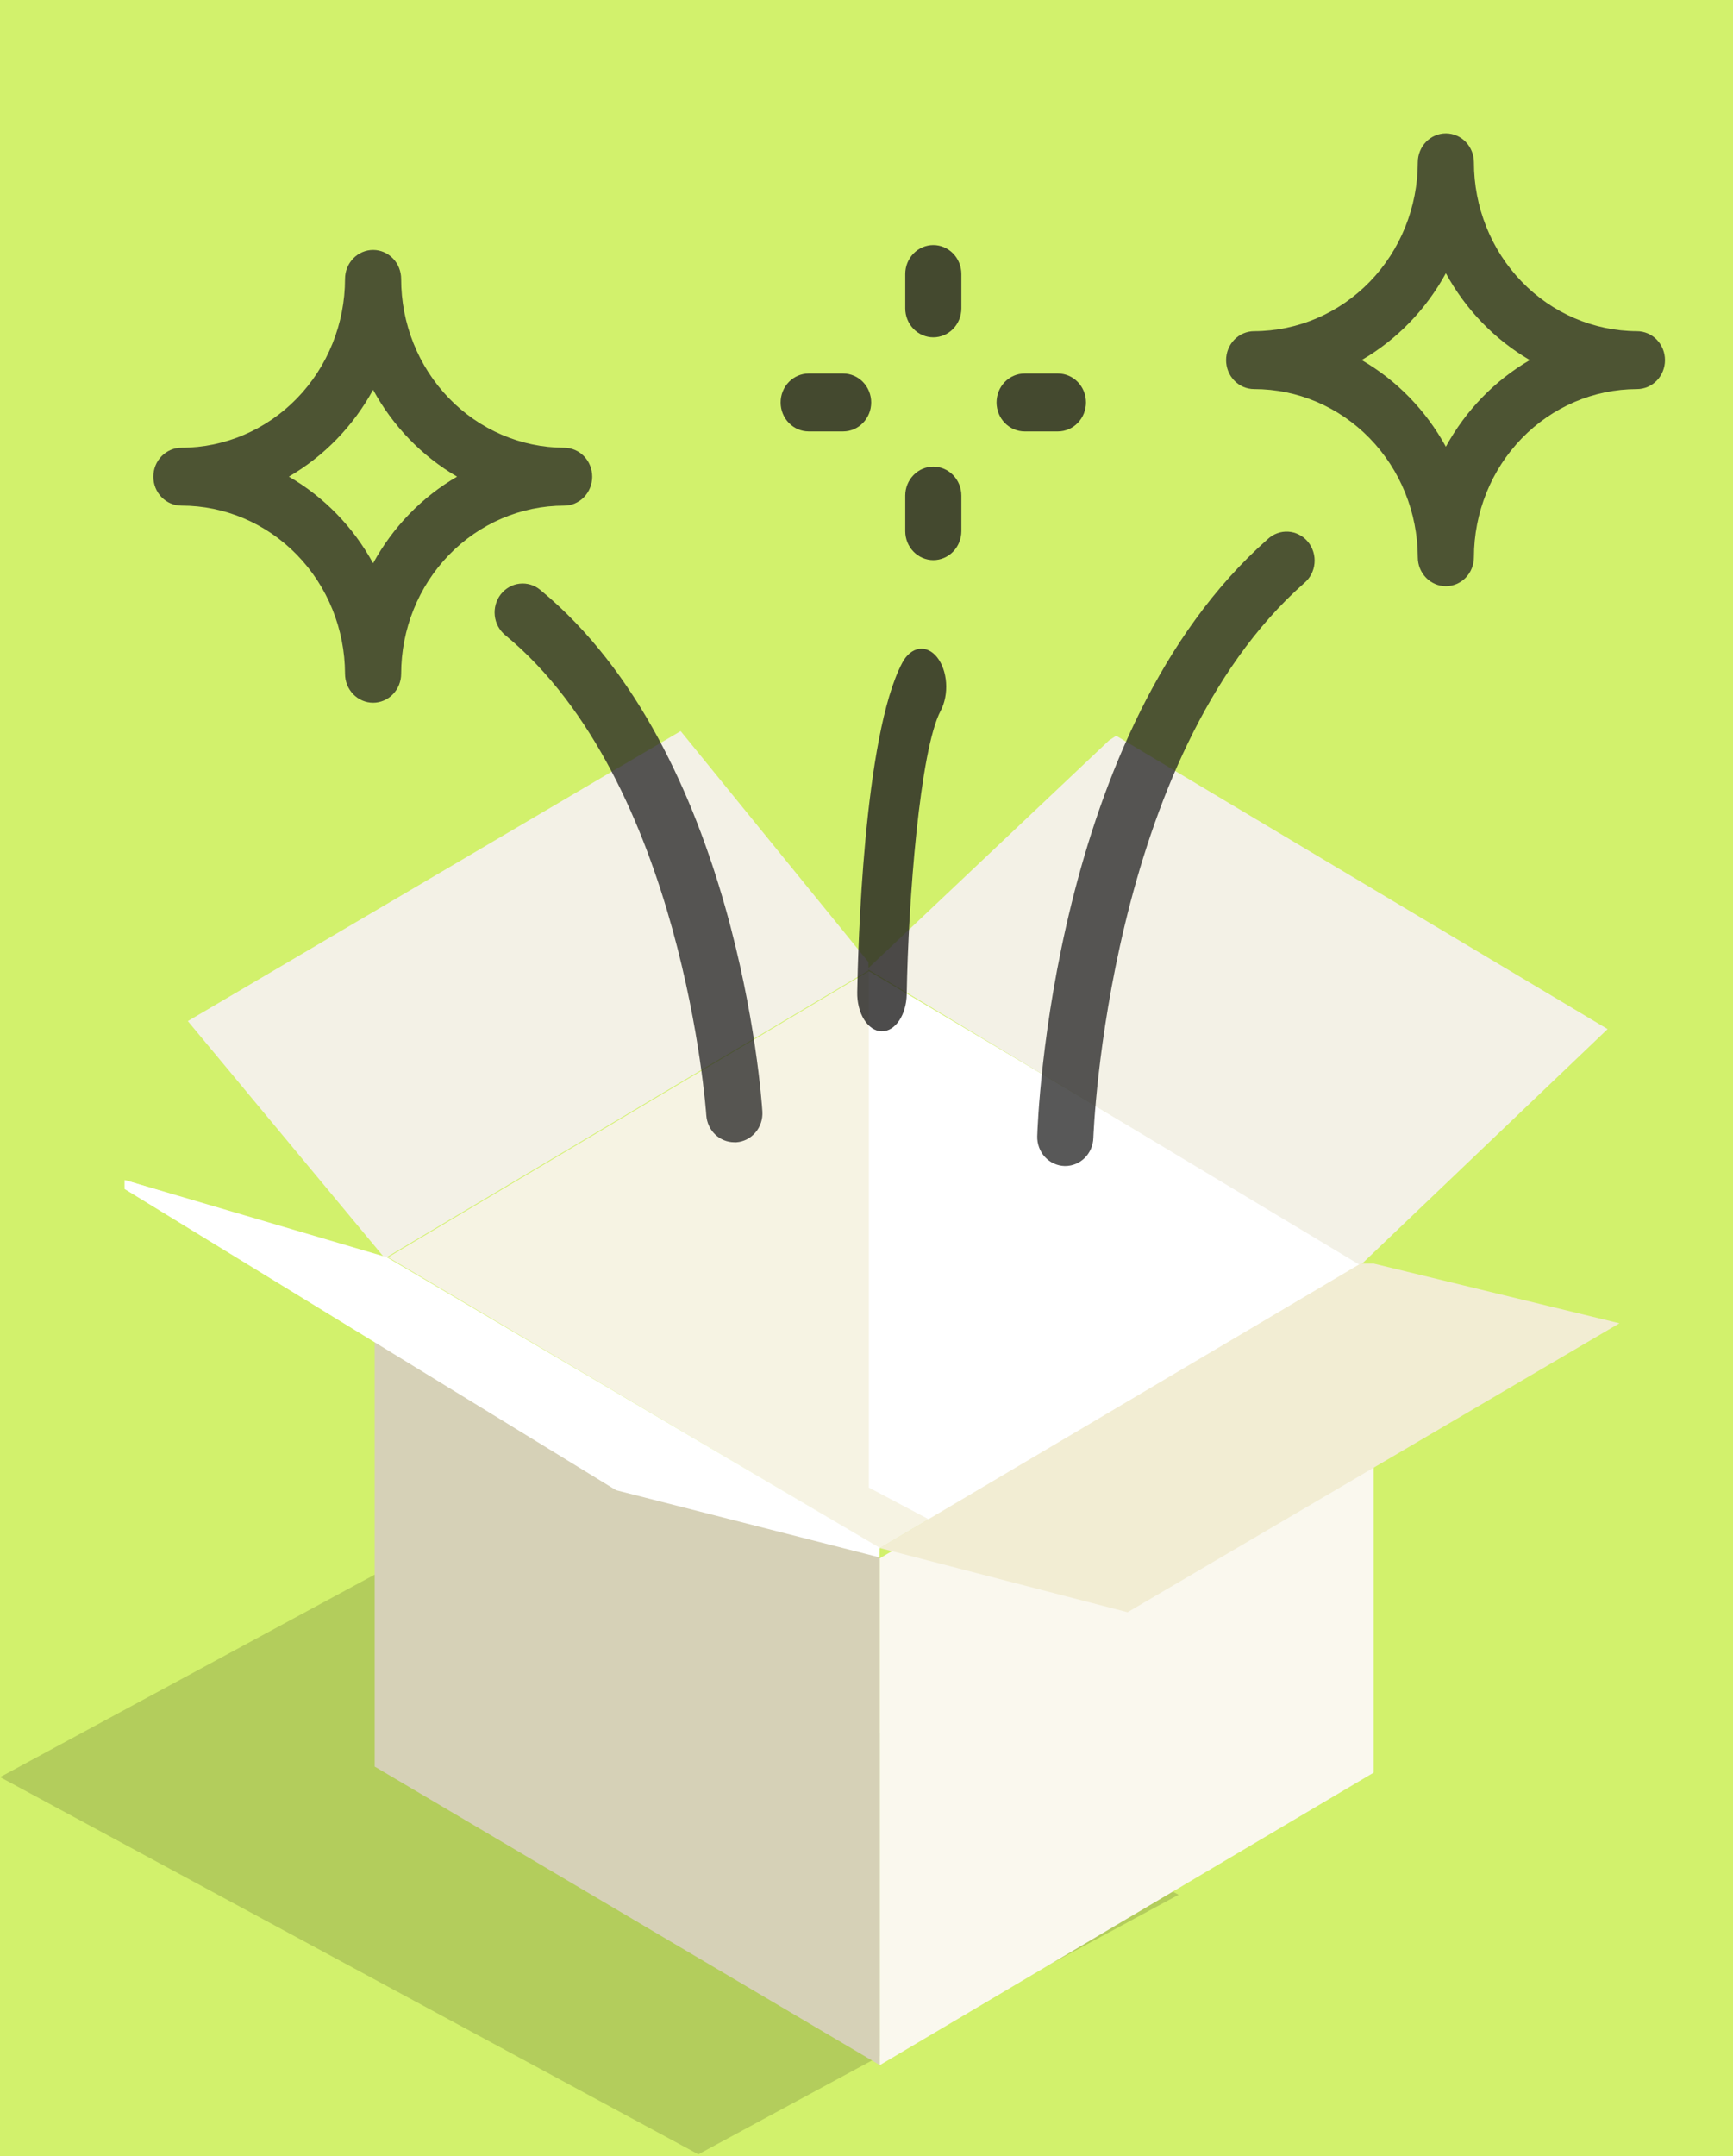 <svg width="78" height="97" viewBox="0 0 78 97" fill="none" xmlns="http://www.w3.org/2000/svg">
<rect width="78" height="97" fill="#E5E5E5"/>
<g id="Final_variant">
<rect width="1840" height="7956" transform="translate(-1162 -4712)" fill="#9EDBFF"/>
<g id="Final_variant_2">
<g id="Frame 1171275321">
<rect width="1440" height="504" transform="translate(-962 -220)" fill="#FDFCFC"/>
<g id="block">
<rect x="-882" y="-140" width="1280" height="344" rx="8" fill="#D0F065"/>
<g id="Frame 1171275289">
<g id="Frame">
<g id="Rectangle" filter="url(#filter0_b_8379_32)">
<mask id="path-2-inside-1_8379_32" fill="white">
<rect x="-37.682" y="-58.773" width="151.467" height="181.545" rx="4"/>
</mask>
<rect x="-37.682" y="-58.773" width="151.467" height="181.545" rx="4" fill="white" fill-opacity="0.05"/>
<rect x="-37.682" y="-58.773" width="151.467" height="181.545" rx="4" stroke="white" stroke-opacity="0.99" stroke-width="12.891" mask="url(#path-2-inside-1_8379_32)"/>
</g>
<g id="Frame_2">
<path id="Vector" d="M0.003 79.954L31.431 96.924L53.047 85.248L21.629 68.269L0.003 79.954Z" fill="black" fill-opacity="0.15"/>
<path id="Vector_2" d="M39.105 43.696L17.468 56.566L39.595 69.659L61.232 56.865L39.105 43.696Z" fill="#F6F3E3"/>
<path id="Vector_3" d="M39.107 43.696V66.928L41.828 68.369L61.262 56.855L39.107 43.696Z" fill="white"/>
<path id="Vector_4" d="M39.598 70.099V92.91L29.84 87.149L25.886 84.811L16.863 79.48V56.565L25.886 61.943L29.84 64.291L39.598 70.099Z" fill="#D6D1B7"/>
<path id="Vector_5" d="M39.598 70.112V92.913L61.825 79.754V56.868L39.598 70.112Z" fill="#FAF8EE"/>
<path id="Vector_6" d="M8.453 45.94L17.322 56.611L39.087 43.667V43.283L30.635 32.893L8.453 45.94Z" fill="#F3F1E6"/>
<path id="Vector_7" d="M61.229 56.925L72.356 46.3L50.238 33.103L49.921 33.309L39.039 43.597L61.229 56.925Z" fill="#F3F1E6"/>
<path id="Vector_8" d="M5.605 53.093L17.358 56.647L39.594 69.647L39.585 70.068L27.732 67.047L5.605 53.495V53.093Z" fill="white"/>
<path id="Vector_9" d="M17.41 56.563L5.621 53.093L27.748 66.635L39.61 69.647L17.41 56.563Z" fill="white"/>
<path id="Vector_10" d="M61.236 56.852L39.598 69.646L50.752 72.536L72.889 59.536L61.834 56.852H61.236Z" fill="#F2EDD3"/>
<path id="Vector_11" opacity="0.75" d="M47.949 52.46H47.91C47.744 52.455 47.581 52.416 47.43 52.346C47.278 52.276 47.142 52.175 47.028 52.051C46.914 51.926 46.825 51.779 46.767 51.62C46.708 51.459 46.68 51.289 46.685 51.118C46.708 50.377 47.332 32.854 57.05 24.264C57.175 24.145 57.322 24.053 57.482 23.994C57.642 23.935 57.811 23.91 57.981 23.92C58.151 23.93 58.316 23.976 58.468 24.054C58.621 24.131 58.756 24.24 58.867 24.373C58.977 24.506 59.06 24.661 59.111 24.828C59.163 24.995 59.181 25.171 59.164 25.345C59.148 25.52 59.098 25.689 59.017 25.843C58.935 25.997 58.825 26.132 58.692 26.241C49.827 34.078 49.22 51.027 49.21 51.197C49.2 51.535 49.062 51.856 48.827 52.092C48.592 52.327 48.277 52.459 47.949 52.46Z" fill="#212020"/>
<path id="Vector_12" opacity="0.75" d="M33.052 51.391C32.731 51.392 32.422 51.266 32.187 51.04C31.953 50.814 31.81 50.505 31.789 50.174C31.78 50.025 30.736 35.159 22.734 28.571C22.604 28.464 22.497 28.331 22.417 28.181C22.337 28.031 22.287 27.867 22.269 27.697C22.251 27.526 22.265 27.354 22.312 27.19C22.358 27.026 22.435 26.873 22.539 26.739C22.643 26.606 22.771 26.495 22.917 26.413C23.062 26.33 23.222 26.278 23.387 26.26C23.552 26.241 23.718 26.256 23.878 26.304C24.037 26.352 24.186 26.432 24.315 26.539C33.195 33.85 34.272 49.351 34.314 50.008C34.336 50.352 34.224 50.692 34.003 50.951C33.782 51.211 33.471 51.37 33.137 51.392L33.052 51.391Z" fill="#212020"/>
<path id="Vector_13" opacity="0.8" d="M39.698 46.398H39.666C39.371 46.386 39.091 46.195 38.888 45.866C38.685 45.536 38.575 45.097 38.583 44.643C38.615 42.746 38.865 33.114 40.611 29.817C40.797 29.465 41.067 29.242 41.361 29.195C41.655 29.149 41.948 29.284 42.177 29.571C42.406 29.857 42.552 30.272 42.582 30.723C42.612 31.174 42.524 31.626 42.338 31.978C41.405 33.738 40.881 40.497 40.81 44.734C40.802 45.179 40.681 45.602 40.474 45.913C40.266 46.224 39.988 46.398 39.698 46.398Z" fill="#212020"/>
<path id="Vector_14" opacity="0.8" d="M42.007 15.177C41.672 15.177 41.35 15.039 41.114 14.795C40.877 14.551 40.744 14.22 40.744 13.874V12.328C40.744 11.982 40.877 11.651 41.114 11.407C41.35 11.163 41.672 11.025 42.007 11.025C42.342 11.025 42.663 11.163 42.9 11.407C43.136 11.651 43.27 11.982 43.27 12.328V13.874C43.27 14.22 43.136 14.551 42.9 14.795C42.663 15.039 42.342 15.177 42.007 15.177Z" fill="#212020"/>
<path id="Vector_15" opacity="0.8" d="M42.007 25.2C41.672 25.2 41.35 25.062 41.114 24.818C40.877 24.574 40.744 24.243 40.744 23.897V22.298C40.744 21.952 40.877 21.621 41.114 21.377C41.35 21.132 41.672 20.995 42.007 20.995C42.342 20.995 42.663 21.132 42.9 21.377C43.136 21.621 43.27 21.952 43.27 22.298V23.897C43.27 24.243 43.136 24.574 42.9 24.818C42.663 25.062 42.342 25.2 42.007 25.2Z" fill="#212020"/>
<path id="Vector_16" opacity="0.8" d="M47.616 19.41H46.117C45.782 19.41 45.461 19.273 45.224 19.028C44.987 18.784 44.854 18.453 44.854 18.107C44.854 17.762 44.987 17.43 45.224 17.186C45.461 16.942 45.782 16.805 46.117 16.805H47.616C47.951 16.805 48.272 16.942 48.509 17.186C48.746 17.43 48.879 17.762 48.879 18.107C48.879 18.453 48.746 18.784 48.509 19.028C48.272 19.273 47.951 19.41 47.616 19.41Z" fill="#212020"/>
<path id="Vector_17" opacity="0.8" d="M37.948 19.41H36.398C36.063 19.41 35.742 19.273 35.505 19.028C35.268 18.784 35.135 18.453 35.135 18.107C35.135 17.762 35.268 17.43 35.505 17.186C35.742 16.942 36.063 16.805 36.398 16.805H37.948C38.283 16.805 38.604 16.942 38.841 17.186C39.078 17.43 39.211 17.762 39.211 18.107C39.211 18.453 39.078 18.784 38.841 19.028C38.604 19.273 38.283 19.41 37.948 19.41Z" fill="#212020"/>
<path id="Vector_18" opacity="0.75" d="M65.076 26.373C64.742 26.373 64.42 26.236 64.183 25.992C63.947 25.748 63.813 25.416 63.813 25.071C63.807 23.061 63.028 21.136 61.647 19.718C60.267 18.3 58.397 17.504 56.448 17.506C56.113 17.506 55.792 17.369 55.555 17.124C55.318 16.88 55.185 16.549 55.185 16.203C55.185 15.858 55.318 15.527 55.555 15.282C55.792 15.038 56.113 14.901 56.448 14.901C58.401 14.898 60.273 14.097 61.654 12.673C63.034 11.249 63.811 9.318 63.813 7.304C63.813 6.959 63.947 6.628 64.183 6.383C64.42 6.139 64.742 6.002 65.076 6.002C65.411 6.002 65.733 6.139 65.969 6.383C66.206 6.628 66.339 6.959 66.339 7.304C66.338 9.314 67.11 11.243 68.485 12.667C69.86 14.091 71.727 14.894 73.676 14.901C74.011 14.901 74.332 15.038 74.569 15.282C74.806 15.527 74.939 15.858 74.939 16.203C74.939 16.549 74.806 16.88 74.569 17.124C74.332 17.369 74.011 17.506 73.676 17.506C71.731 17.508 69.866 18.306 68.491 19.724C67.115 21.142 66.342 23.065 66.339 25.071C66.339 25.416 66.206 25.748 65.969 25.992C65.733 26.236 65.411 26.373 65.076 26.373ZM61.288 16.201C62.872 17.119 64.182 18.466 65.076 20.098C65.968 18.468 67.275 17.12 68.856 16.201C67.274 15.278 65.967 13.927 65.076 12.293C64.182 13.929 62.871 15.28 61.284 16.201H61.288Z" fill="#212020"/>
<path id="Vector_19" opacity="0.75" d="M16.792 31.617C16.457 31.617 16.136 31.479 15.899 31.235C15.662 30.991 15.529 30.66 15.529 30.314C15.523 28.304 14.744 26.379 13.363 24.961C11.982 23.543 10.113 22.747 8.164 22.749C7.829 22.749 7.508 22.612 7.271 22.367C7.034 22.123 6.901 21.792 6.901 21.447C6.901 21.101 7.034 20.77 7.271 20.526C7.508 20.281 7.829 20.144 8.164 20.144C10.117 20.142 11.989 19.341 13.37 17.917C14.751 16.493 15.527 14.562 15.529 12.548C15.529 12.202 15.662 11.871 15.899 11.627C16.136 11.382 16.457 11.245 16.792 11.245C17.127 11.245 17.448 11.382 17.685 11.627C17.922 11.871 18.055 12.202 18.055 12.548C18.053 14.558 18.825 16.486 20.2 17.91C21.576 19.334 23.443 20.138 25.392 20.144C25.727 20.144 26.048 20.281 26.285 20.526C26.522 20.77 26.655 21.101 26.655 21.447C26.655 21.792 26.522 22.123 26.285 22.367C26.048 22.612 25.727 22.749 25.392 22.749C23.447 22.751 21.582 23.549 20.207 24.967C18.831 26.385 18.058 28.308 18.055 30.314C18.055 30.66 17.922 30.991 17.685 31.235C17.448 31.479 17.127 31.617 16.792 31.617ZM13.003 21.445C14.588 22.362 15.899 23.71 16.792 25.342C17.683 23.711 18.99 22.363 20.572 21.445C18.99 20.523 17.683 19.172 16.792 17.538C15.898 19.173 14.586 20.524 13 21.445H13.003Z" fill="#212020"/>
</g>
</g>
</g>
</g>
</g>
</g>
</g>
<defs>
<filter id="filter0_b_8379_32" x="-41.682" y="-62.773" width="159.467" height="189.545" filterUnits="userSpaceOnUse" color-interpolation-filters="sRGB">
<feFlood flood-opacity="0" result="BackgroundImageFix"/>
<feGaussianBlur in="BackgroundImageFix" stdDeviation="2"/>
<feComposite in2="SourceAlpha" operator="in" result="effect1_backgroundBlur_8379_32"/>
<feBlend mode="normal" in="SourceGraphic" in2="effect1_backgroundBlur_8379_32" result="shape"/>
</filter>
</defs>
</svg>
